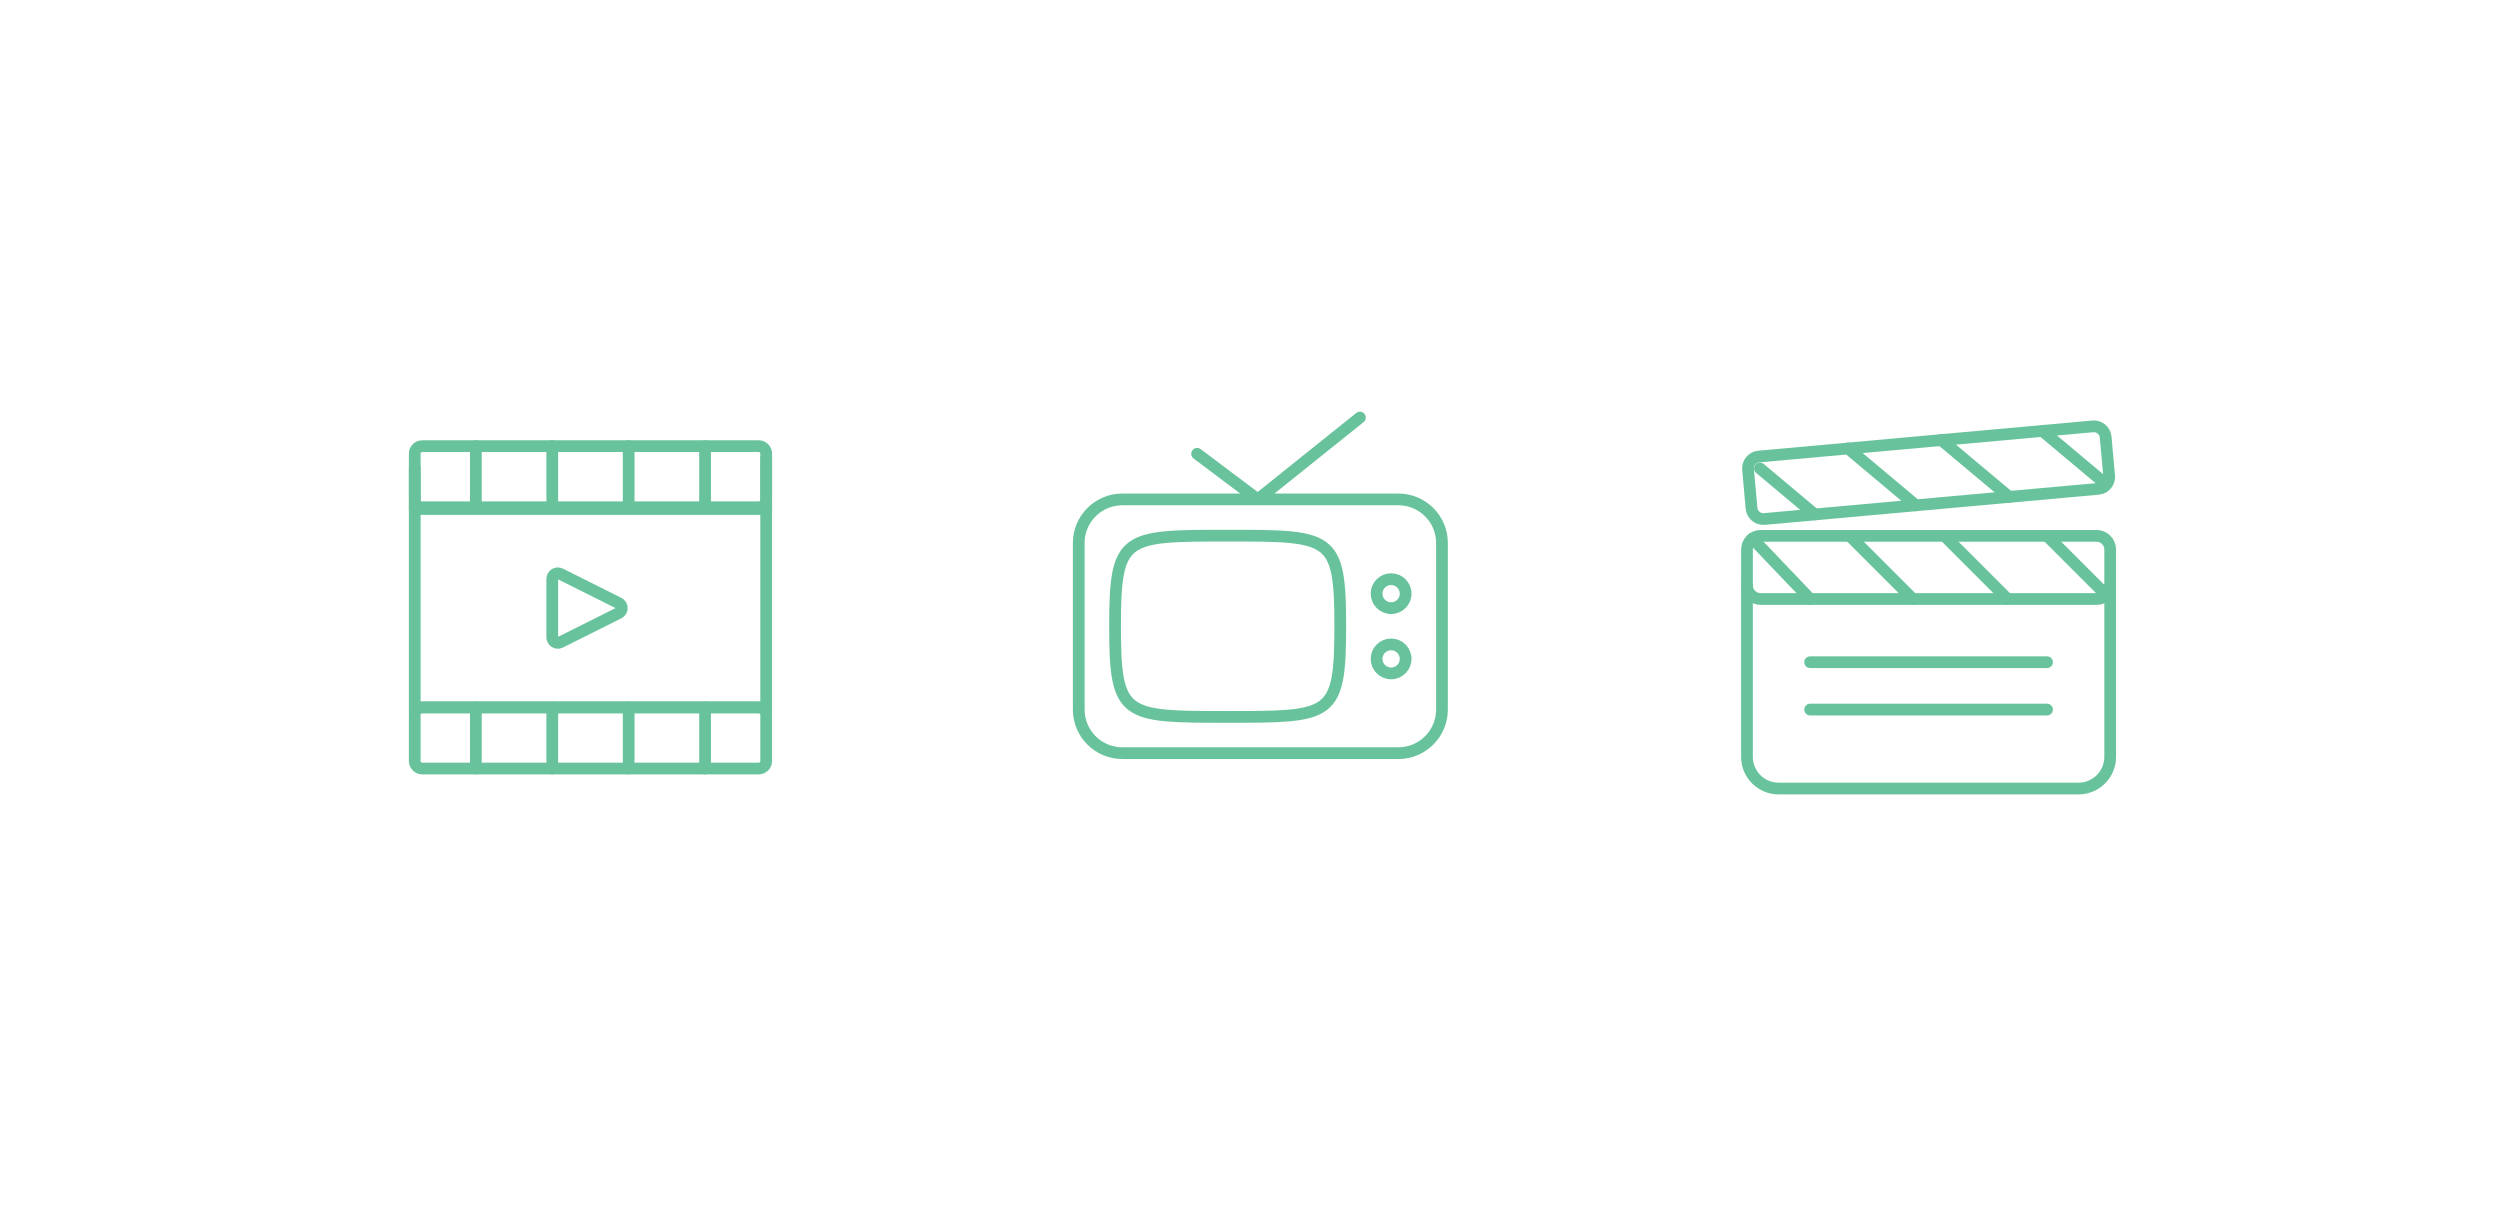 <?xml version="1.0" encoding="UTF-8" standalone="no"?>
<svg
   xmlns:dc="http://purl.org/dc/elements/1.1/"
   xmlns:cc="http://creativecommons.org/ns#"
   xmlns:rdf="http://www.w3.org/1999/02/22-rdf-syntax-ns#"
   xmlns:svg="http://www.w3.org/2000/svg"
   xmlns="http://www.w3.org/2000/svg"
   viewBox="0 0 567.333 275.333"
   height="275.333"
   width="567.333"
   xml:space="preserve"
   version="1.1"
   id="svg2"><defs
     id="defs6"><clipPath
       id="clipPath16"
       clipPathUnits="userSpaceOnUse"><path
         id="path18"
         d="m 0,206.5 425.5,0 L 425.5,0 0,0 0,206.5 Z" /></clipPath></defs><g
     transform="matrix(1.333,0,0,-1.333,0,275.333)"
     id="g10"><g
       id="g12"><g
         clip-path="url(#clipPath16)"
         id="g14"><g
           transform="translate(359.245,106.901)"
           id="g20"><path
             id="path22"
             style="fill:none;stroke:#68c39d;stroke-width:2;stroke-linecap:round;stroke-linejoin:miter;stroke-miterlimit:10;stroke-dasharray:none;stroke-opacity:1"
             d="m 0,0 0,-29.214 c 0,-2.957 -2.419,-5.377 -5.377,-5.377 l -51.082,0 c -2.957,0 -5.377,2.42 -5.377,5.377 l 0,29.214" /></g><g
           transform="translate(356.916,104.572)"
           id="g24"><path
             id="path26"
             style="fill:none;stroke:#68c39d;stroke-width:2;stroke-linecap:round;stroke-linejoin:miter;stroke-miterlimit:10;stroke-dasharray:none;stroke-opacity:1"
             d="m 0,0 -57.177,0 c -1.287,0 -2.33,1.043 -2.33,2.329 l 0,6.096 c 0,1.286 1.043,2.329 2.33,2.329 l 57.177,0 c 1.286,0 2.329,-1.043 2.329,-2.329 l 0,-6.096 C 2.329,1.043 1.286,0 0,0 Z" /></g><g
           transform="translate(298.349,114.857)"
           id="g28"><path
             id="path30"
             style="fill:none;stroke:#68c39d;stroke-width:2;stroke-linecap:round;stroke-linejoin:miter;stroke-miterlimit:10;stroke-dasharray:none;stroke-opacity:1"
             d="M 0,0 9.812,-10.282" /></g><g
           transform="translate(314.885,115.329)"
           id="g32"><path
             id="path34"
             style="fill:none;stroke:#68c39d;stroke-width:2;stroke-linecap:round;stroke-linejoin:miter;stroke-miterlimit:10;stroke-dasharray:none;stroke-opacity:1"
             d="M 0,0 10.754,-10.754" /></g><g
           transform="translate(331.016,115.329)"
           id="g36"><path
             id="path38"
             style="fill:none;stroke:#68c39d;stroke-width:2;stroke-linecap:round;stroke-linejoin:miter;stroke-miterlimit:10;stroke-dasharray:none;stroke-opacity:1"
             d="M 0,0 10.754,-10.754" /></g><g
           transform="translate(348.491,115.329)"
           id="g40"><path
             id="path42"
             style="fill:none;stroke:#68c39d;stroke-width:2;stroke-linecap:round;stroke-linejoin:miter;stroke-miterlimit:10;stroke-dasharray:none;stroke-opacity:1"
             d="M 0,0 10.754,-10.754" /></g><g
           transform="translate(357.235,123.333)"
           id="g44"><path
             id="path46"
             style="fill:none;stroke:#68c39d;stroke-width:2;stroke-linecap:round;stroke-linejoin:miter;stroke-miterlimit:10;stroke-dasharray:none;stroke-opacity:1"
             d="m 0,0 -56.856,-5.137 c -1.111,-0.1 -2.094,0.72 -2.194,1.832 l -0.592,6.609 c -0.1,1.11 0.72,2.092 1.831,2.192 L -0.956,10.63 C 0.156,10.731 1.139,9.911 1.238,8.799 L 1.831,2.193 C 1.93,1.082 1.111,0.1 0,0 Z" /></g><g
           transform="translate(299.615,126.801)"
           id="g48"><path
             id="path50"
             style="fill:none;stroke:#68c39d;stroke-width:2;stroke-linecap:round;stroke-linejoin:miter;stroke-miterlimit:10;stroke-dasharray:none;stroke-opacity:1"
             d="M 0,0 9.335,-7.828" /></g><g
           transform="translate(314.617,130.205)"
           id="g52"><path
             id="path54"
             style="fill:none;stroke:#68c39d;stroke-width:2;stroke-linecap:round;stroke-linejoin:miter;stroke-miterlimit:10;stroke-dasharray:none;stroke-opacity:1"
             d="M 0,0 11.54,-9.678" /></g><g
           transform="translate(330.499,131.638)"
           id="g56"><path
             id="path58"
             style="fill:none;stroke:#68c39d;stroke-width:2;stroke-linecap:round;stroke-linejoin:miter;stroke-miterlimit:10;stroke-dasharray:none;stroke-opacity:1"
             d="M 0,0 11.54,-9.675" /></g><g
           transform="translate(347.704,133.192)"
           id="g60"><path
             id="path62"
             style="fill:none;stroke:#68c39d;stroke-width:2;stroke-linecap:round;stroke-linejoin:miter;stroke-miterlimit:10;stroke-dasharray:none;stroke-opacity:1"
             d="M 0,0 10.054,-8.428" /></g><g
           transform="translate(308.163,93.818)"
           id="g64"><path
             id="path66"
             style="fill:none;stroke:#68c39d;stroke-width:2;stroke-linecap:round;stroke-linejoin:miter;stroke-miterlimit:10;stroke-dasharray:none;stroke-opacity:1"
             d="M 0,0 40.328,0" /></g><g
           transform="translate(308.163,85.752)"
           id="g68"><path
             id="path70"
             style="fill:none;stroke:#68c39d;stroke-width:2;stroke-linecap:round;stroke-linejoin:miter;stroke-miterlimit:10;stroke-dasharray:none;stroke-opacity:1"
             d="M 0,0 40.328,0" /></g><g
           transform="translate(130.438,119.938)"
           id="g72"><path
             id="path74"
             style="fill:none;stroke:#68c39d;stroke-width:2;stroke-linecap:round;stroke-linejoin:miter;stroke-miterlimit:10;stroke-dasharray:none;stroke-opacity:1"
             d="M 0,0 -59.829,0" /></g><g
           transform="translate(94.02,75.717)"
           id="g76"><path
             id="path78"
             style="fill:none;stroke:#68c39d;stroke-width:2;stroke-linecap:round;stroke-linejoin:miter;stroke-miterlimit:10;stroke-dasharray:none;stroke-opacity:1"
             d="M 0,0 0,10.405" /></g><g
           transform="translate(107.026,75.717)"
           id="g80"><path
             id="path82"
             style="fill:none;stroke:#68c39d;stroke-width:2;stroke-linecap:round;stroke-linejoin:miter;stroke-miterlimit:10;stroke-dasharray:none;stroke-opacity:1"
             d="M 0,0 0,10.405" /></g><g
           transform="translate(81.013,75.717)"
           id="g84"><path
             id="path86"
             style="fill:none;stroke:#68c39d;stroke-width:2;stroke-linecap:round;stroke-linejoin:miter;stroke-miterlimit:10;stroke-dasharray:none;stroke-opacity:1"
             d="M 0,0 0,10.405" /></g><g
           transform="translate(120.032,75.717)"
           id="g88"><path
             id="path90"
             style="fill:none;stroke:#68c39d;stroke-width:2;stroke-linecap:round;stroke-linejoin:miter;stroke-miterlimit:10;stroke-dasharray:none;stroke-opacity:1"
             d="M 0,0 0,10.405" /></g><g
           transform="translate(70.608,76.993)"
           id="g92"><path
             id="path94"
             style="fill:none;stroke:#68c39d;stroke-width:2;stroke-linecap:round;stroke-linejoin:miter;stroke-miterlimit:10;stroke-dasharray:none;stroke-opacity:1"
             d="m 0,0 0,7.853 c 0,0.705 0.571,1.276 1.276,1.276 l 57.277,0 c 0.705,0 1.276,-0.571 1.276,-1.276 l 0,-7.853 c 0,-0.705 -0.571,-1.276 -1.276,-1.276 l -57.277,0 C 0.571,-1.276 0,-0.705 0,0 Z" /></g><path
           id="path96"
           style="fill:none;stroke:#68c39d;stroke-width:2;stroke-linecap:round;stroke-linejoin:miter;stroke-miterlimit:10;stroke-dasharray:none;stroke-opacity:1"
           d="m 70.608,119.938 59.829,0 0,-33.816 -59.829,0 0,33.816 z" /><g
           transform="translate(70.609,119.938)"
           id="g98"><path
             id="path100"
             style="fill:none;stroke:#68c39d;stroke-width:2;stroke-linecap:round;stroke-linejoin:miter;stroke-miterlimit:10;stroke-dasharray:none;stroke-opacity:1"
             d="M 0,0 0,6.933" /></g><g
           transform="translate(130.438,128.512)"
           id="g102"><path
             id="path104"
             style="fill:none;stroke:#68c39d;stroke-width:2;stroke-linecap:round;stroke-linejoin:miter;stroke-miterlimit:10;stroke-dasharray:none;stroke-opacity:1"
             d="M 0,0 0,-8.574" /></g><g
           transform="translate(94.02,98.052)"
           id="g106"><path
             id="path108"
             style="fill:none;stroke:#68c39d;stroke-width:2;stroke-linecap:round;stroke-linejoin:miter;stroke-miterlimit:10;stroke-dasharray:none;stroke-opacity:1"
             d="m 0,0 0,9.956 c 0,0.701 0.737,1.157 1.364,0.843 L 11.32,5.821 c 0.695,-0.347 0.695,-1.339 0,-1.686 L 1.364,-0.843 C 0.737,-1.156 0,-0.701 0,0 Z" /></g><g
           transform="translate(94.02,120.192)"
           id="g110"><path
             id="path112"
             style="fill:none;stroke:#68c39d;stroke-width:2;stroke-linecap:round;stroke-linejoin:miter;stroke-miterlimit:10;stroke-dasharray:none;stroke-opacity:1"
             d="M 0,0 0,10.405" /></g><g
           transform="translate(107.026,120.192)"
           id="g114"><path
             id="path116"
             style="fill:none;stroke:#68c39d;stroke-width:2;stroke-linecap:round;stroke-linejoin:miter;stroke-miterlimit:10;stroke-dasharray:none;stroke-opacity:1"
             d="M 0,0 0,10.405" /></g><g
           transform="translate(81.013,120.192)"
           id="g118"><path
             id="path120"
             style="fill:none;stroke:#68c39d;stroke-width:2;stroke-linecap:round;stroke-linejoin:miter;stroke-miterlimit:10;stroke-dasharray:none;stroke-opacity:1"
             d="M 0,0 0,10.405" /></g><g
           transform="translate(120.032,120.192)"
           id="g122"><path
             id="path124"
             style="fill:none;stroke:#68c39d;stroke-width:2;stroke-linecap:round;stroke-linejoin:miter;stroke-miterlimit:10;stroke-dasharray:none;stroke-opacity:1"
             d="M 0,0 0,10.405" /></g><g
           transform="translate(70.608,121.468)"
           id="g126"><path
             id="path128"
             style="fill:none;stroke:#68c39d;stroke-width:2;stroke-linecap:round;stroke-linejoin:miter;stroke-miterlimit:10;stroke-dasharray:none;stroke-opacity:1"
             d="m 0,0 0,7.853 c 0,0.705 0.571,1.276 1.276,1.276 l 57.277,0 c 0.705,0 1.276,-0.571 1.276,-1.276 l 0,-7.853 c 0,-0.705 -0.571,-1.276 -1.276,-1.276 l -57.277,0 C 0.571,-1.276 0,-0.705 0,0 Z" /></g><g
           transform="translate(203.798,129.299)"
           id="g130"><path
             id="path132"
             style="fill:none;stroke:#68c39d;stroke-width:2;stroke-linecap:round;stroke-linejoin:miter;stroke-miterlimit:10;stroke-dasharray:none;stroke-opacity:1"
             d="m 0,0 10.329,-7.767 -23.058,0 c -4.092,0 -7.42,-3.322 -7.42,-7.406 l 0,-28.388 c 0,-4.084 3.328,-7.406 7.42,-7.406 l 46.994,0 c 4.092,0 7.42,3.322 7.42,7.406 l 0,28.388 c 0,4.084 -3.328,7.406 -7.42,7.406 l -23.936,0 17.39,13.938" /></g><g
           transform="translate(209,84.503)"
           id="g134"><path
             id="path136"
             style="fill:none;stroke:#68c39d;stroke-width:2;stroke-linecap:round;stroke-linejoin:miter;stroke-miterlimit:10;stroke-dasharray:none;stroke-opacity:1"
             d="m 0,0 c -17.721,0 -19.169,0 -19.169,15.428 0,15.429 1.448,15.429 19.169,15.429 17.721,0 19.169,0 19.169,-15.429 C 19.169,0 17.721,0 0,0 Z" /></g><g
           transform="translate(239.299,105.486)"
           id="g138"><path
             id="path140"
             style="fill:none;stroke:#68c39d;stroke-width:2;stroke-linecap:round;stroke-linejoin:miter;stroke-miterlimit:10;stroke-dasharray:none;stroke-opacity:1"
             d="m 0,0 c 0,-1.364 -1.107,-2.469 -2.473,-2.469 -1.367,0 -2.474,1.105 -2.474,2.469 0,1.364 1.107,2.468 2.474,2.468 C -1.107,2.468 0,1.364 0,0 Z" /></g><g
           transform="translate(239.299,94.378)"
           id="g142"><path
             id="path144"
             style="fill:none;stroke:#68c39d;stroke-width:2;stroke-linecap:round;stroke-linejoin:miter;stroke-miterlimit:10;stroke-dasharray:none;stroke-opacity:1"
             d="m 0,0 c 0,-1.364 -1.107,-2.469 -2.473,-2.469 -1.367,0 -2.474,1.105 -2.474,2.469 0,1.364 1.107,2.469 2.474,2.469 C -1.107,2.469 0,1.364 0,0 Z" /></g></g></g></g></svg>